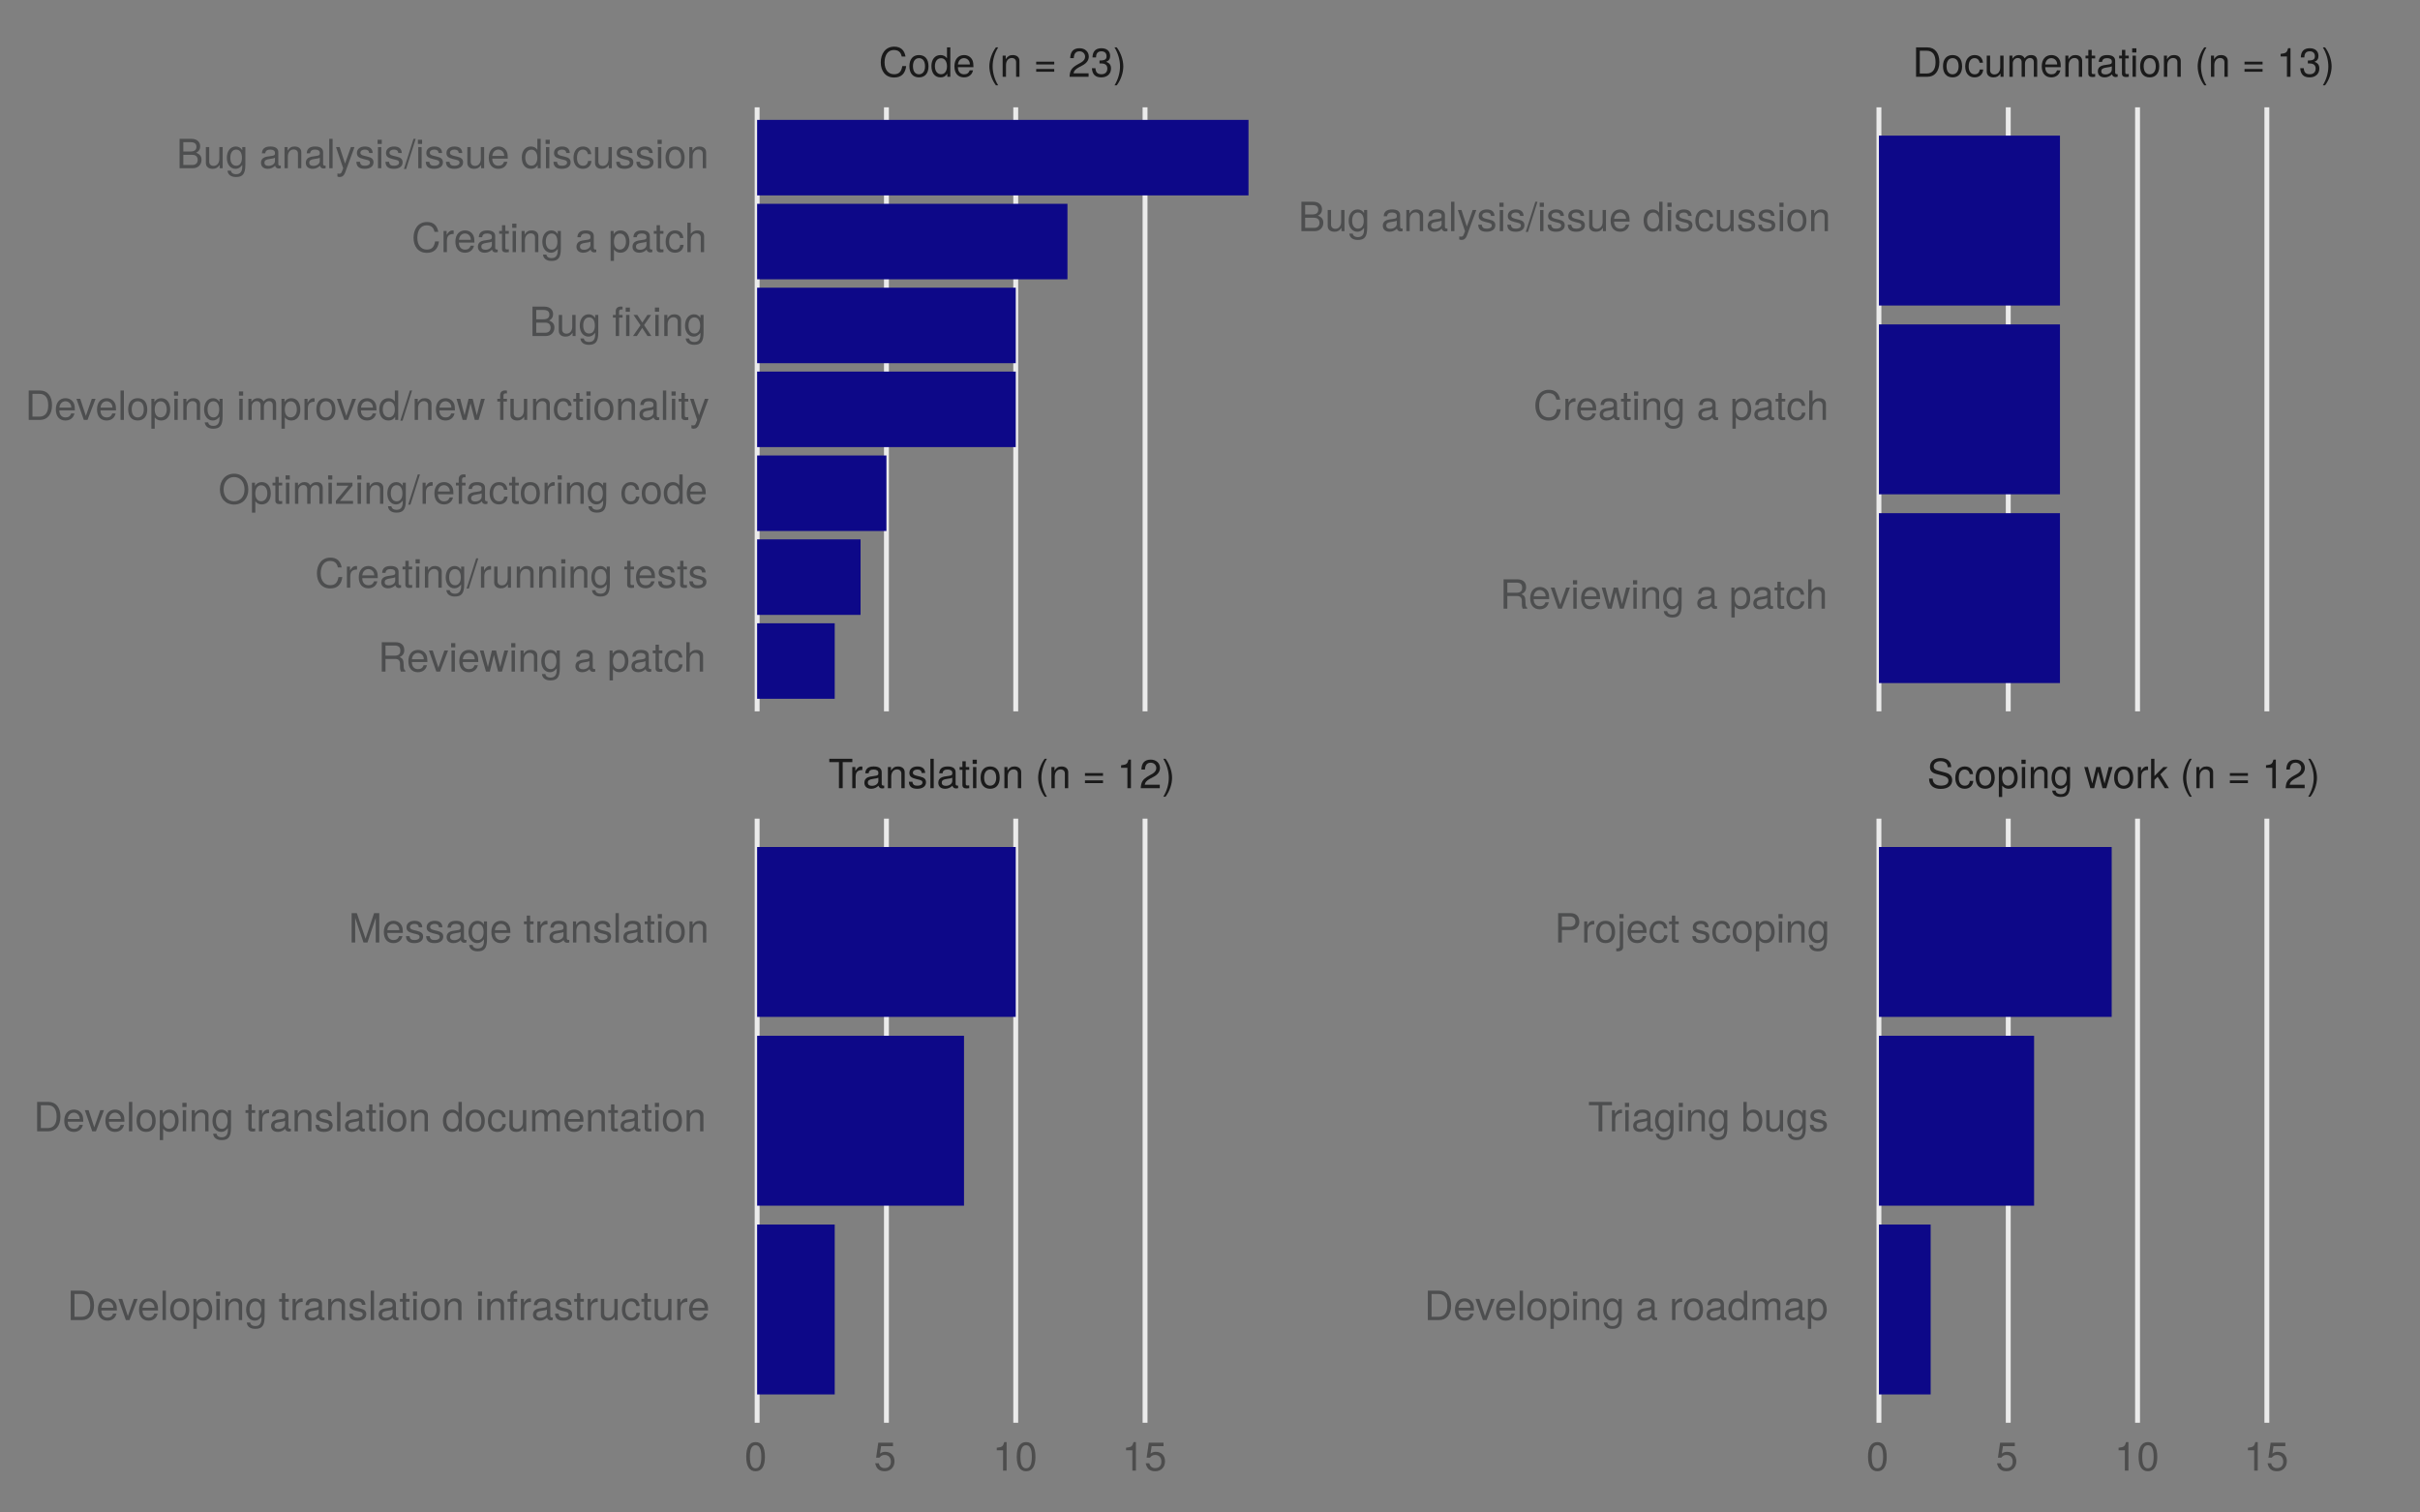 <?xml version="1.0" encoding="UTF-8"?>
<svg xmlns="http://www.w3.org/2000/svg" xmlns:xlink="http://www.w3.org/1999/xlink" width="576pt" height="360pt" viewBox="0 0 576 360" version="1.1">
<rect x="0" y="0" width="576" height="360" fill="#808080" stroke="none"/>
<defs>
<g>
<symbol overflow="visible" id="glyph0-0">
<path style="stroke:none;" d=""/>
</symbol>
<symbol overflow="visible" id="glyph0-1">
<path style="stroke:none;" d="M 5.688 -6.203 L 5.688 -7 L 0.203 -7 L 0.203 -6.203 L 2.5 -6.203 L 2.5 0 L 3.391 0 L 3.391 -6.203 Z M 5.688 -6.203 "/>
</symbol>
<symbol overflow="visible" id="glyph0-2">
<path style="stroke:none;" d="M 3.078 -4.328 L 3.078 -5.141 C 2.938 -5.156 2.875 -5.172 2.766 -5.172 C 2.25 -5.172 1.859 -4.859 1.406 -4.109 L 1.406 -5.031 L 0.672 -5.031 L 0.672 0 L 1.469 0 L 1.469 -2.609 C 1.469 -3.734 1.844 -4.312 3.078 -4.328 Z M 3.078 -4.328 "/>
</symbol>
<symbol overflow="visible" id="glyph0-3">
<path style="stroke:none;" d="M 5.125 -0.016 L 5.125 -0.625 C 5.047 -0.609 5.016 -0.609 4.953 -0.609 C 4.688 -0.609 4.531 -0.75 4.531 -1 L 4.531 -3.797 C 4.531 -4.688 3.875 -5.172 2.641 -5.172 C 1.422 -5.172 0.672 -4.703 0.625 -3.547 L 1.422 -3.547 C 1.5 -4.156 1.859 -4.438 2.609 -4.438 C 3.328 -4.438 3.734 -4.156 3.734 -3.688 L 3.734 -3.469 C 3.734 -3.141 3.531 -3 2.891 -2.922 C 1.766 -2.766 1.594 -2.734 1.281 -2.609 C 0.703 -2.375 0.406 -1.922 0.406 -1.312 C 0.406 -0.391 1.031 0.141 2.047 0.141 C 2.703 0.141 3.312 -0.125 3.766 -0.594 C 3.844 -0.219 4.188 0.062 4.578 0.062 C 4.75 0.062 4.875 0.047 5.125 -0.016 Z M 3.734 -1.734 C 3.734 -1.016 3 -0.562 2.219 -0.562 C 1.609 -0.562 1.234 -0.781 1.234 -1.328 C 1.234 -1.859 1.594 -2.078 2.453 -2.203 C 3.297 -2.328 3.469 -2.359 3.734 -2.484 Z M 3.734 -1.734 "/>
</symbol>
<symbol overflow="visible" id="glyph0-4">
<path style="stroke:none;" d="M 4.672 0 L 4.672 -3.797 C 4.672 -4.641 4.047 -5.172 3.078 -5.172 C 2.328 -5.172 1.859 -4.891 1.406 -4.188 L 1.406 -5.031 L 0.672 -5.031 L 0.672 0 L 1.469 0 L 1.469 -2.766 C 1.469 -3.797 2.031 -4.469 2.844 -4.469 C 3.469 -4.469 3.875 -4.094 3.875 -3.484 L 3.875 0 Z M 4.672 0 "/>
</symbol>
<symbol overflow="visible" id="glyph0-5">
<path style="stroke:none;" d="M 4.406 -1.406 C 4.406 -2.156 3.984 -2.531 2.984 -2.766 L 2.219 -2.953 C 1.562 -3.109 1.281 -3.312 1.281 -3.672 C 1.281 -4.141 1.703 -4.438 2.344 -4.438 C 3 -4.438 3.344 -4.156 3.359 -3.625 L 4.203 -3.625 C 4.188 -4.609 3.547 -5.172 2.375 -5.172 C 1.203 -5.172 0.453 -4.562 0.453 -3.641 C 0.453 -2.844 0.859 -2.469 2.047 -2.188 L 2.797 -2 C 3.344 -1.875 3.562 -1.703 3.562 -1.344 C 3.562 -0.875 3.094 -0.594 2.391 -0.594 C 1.672 -0.594 1.281 -0.766 1.172 -1.531 L 0.328 -1.531 C 0.359 -0.375 1.016 0.141 2.328 0.141 C 3.594 0.141 4.406 -0.438 4.406 -1.406 Z M 4.406 -1.406 "/>
</symbol>
<symbol overflow="visible" id="glyph0-6">
<path style="stroke:none;" d="M 1.453 0 L 1.453 -7 L 0.656 -7 L 0.656 0 Z M 1.453 0 "/>
</symbol>
<symbol overflow="visible" id="glyph0-7">
<path style="stroke:none;" d="M 2.438 0 L 2.438 -0.672 C 2.328 -0.641 2.203 -0.641 2.047 -0.641 C 1.703 -0.641 1.609 -0.734 1.609 -1.078 L 1.609 -4.375 L 2.438 -4.375 L 2.438 -5.031 L 1.609 -5.031 L 1.609 -6.406 L 0.812 -6.406 L 0.812 -5.031 L 0.141 -5.031 L 0.141 -4.375 L 0.812 -4.375 L 0.812 -0.734 C 0.812 -0.219 1.156 0.062 1.781 0.062 C 1.969 0.062 2.172 0.047 2.438 0 Z M 2.438 0 "/>
</symbol>
<symbol overflow="visible" id="glyph0-8">
<path style="stroke:none;" d="M 1.469 0 L 1.469 -5.031 L 0.672 -5.031 L 0.672 0 Z M 1.578 -5.781 L 1.578 -6.781 L 0.578 -6.781 L 0.578 -5.781 Z M 1.578 -5.781 "/>
</symbol>
<symbol overflow="visible" id="glyph0-9">
<path style="stroke:none;" d="M 4.891 -2.469 C 4.891 -4.219 4.062 -5.172 2.609 -5.172 C 1.203 -5.172 0.344 -4.203 0.344 -2.516 C 0.344 -0.828 1.188 0.141 2.625 0.141 C 4.031 0.141 4.891 -0.828 4.891 -2.469 Z M 4.062 -2.484 C 4.062 -1.312 3.5 -0.594 2.625 -0.594 C 1.734 -0.594 1.188 -1.297 1.188 -2.516 C 1.188 -3.719 1.734 -4.438 2.625 -4.438 C 3.516 -4.438 4.062 -3.734 4.062 -2.484 Z M 4.062 -2.484 "/>
</symbol>
<symbol overflow="visible" id="glyph0-10">
<path style="stroke:none;" d=""/>
</symbol>
<symbol overflow="visible" id="glyph0-11">
<path style="stroke:none;" d="M 2.797 2.031 C 1.953 0.656 1.484 -0.953 1.484 -2.484 C 1.484 -4.016 1.953 -5.625 2.797 -7 L 2.266 -7 C 1.312 -5.734 0.703 -3.984 0.703 -2.484 C 0.703 -0.969 1.312 0.781 2.266 2.031 Z M 2.797 2.031 "/>
</symbol>
<symbol overflow="visible" id="glyph0-12">
<path style="stroke:none;" d="M 4.953 -2.938 L 4.953 -3.594 L 0.656 -3.594 L 0.656 -2.938 Z M 4.953 -1.203 L 4.953 -1.859 L 0.656 -1.859 L 0.656 -1.203 Z M 4.953 -1.203 "/>
</symbol>
<symbol overflow="visible" id="glyph0-13">
<path style="stroke:none;" d="M 3.328 0 L 3.328 -6.797 L 2.766 -6.797 C 2.469 -5.75 2.281 -5.609 0.984 -5.453 L 0.984 -4.844 L 2.484 -4.844 L 2.484 0 Z M 3.328 0 "/>
</symbol>
<symbol overflow="visible" id="glyph0-14">
<path style="stroke:none;" d="M 4.906 -4.812 C 4.906 -5.953 4.016 -6.797 2.719 -6.797 C 1.328 -6.797 0.531 -6.094 0.484 -4.438 L 1.328 -4.438 C 1.391 -5.578 1.859 -6.062 2.703 -6.062 C 3.469 -6.062 4.031 -5.516 4.031 -4.781 C 4.031 -4.25 3.719 -3.797 3.125 -3.438 L 2.234 -2.938 C 0.812 -2.141 0.406 -1.5 0.328 0 L 4.859 0 L 4.859 -0.828 L 1.281 -0.828 C 1.359 -1.391 1.672 -1.75 2.5 -2.234 L 3.469 -2.75 C 4.406 -3.266 4.906 -3.969 4.906 -4.812 Z M 4.906 -4.812 "/>
</symbol>
<symbol overflow="visible" id="glyph0-15">
<path style="stroke:none;" d="M 2.453 -2.469 C 2.453 -3.984 1.859 -5.734 0.891 -7 L 0.359 -7 C 1.203 -5.625 1.672 -4.016 1.672 -2.469 C 1.672 -0.953 1.203 0.672 0.359 2.031 L 0.891 2.031 C 1.859 0.781 2.453 -0.969 2.453 -2.469 Z M 2.453 -2.469 "/>
</symbol>
<symbol overflow="visible" id="glyph0-16">
<path style="stroke:none;" d="M 5.953 -1.922 C 5.953 -2.781 5.422 -3.422 4.469 -3.672 L 2.719 -4.141 C 1.875 -4.359 1.562 -4.641 1.562 -5.188 C 1.562 -5.891 2.188 -6.422 3.125 -6.422 C 4.234 -6.422 4.875 -5.906 4.875 -5 L 5.719 -5 C 5.719 -6.375 4.766 -7.172 3.156 -7.172 C 1.625 -7.172 0.672 -6.328 0.672 -5.062 C 0.672 -4.203 1.125 -3.672 2.047 -3.422 L 3.781 -2.969 C 4.656 -2.734 5.062 -2.375 5.062 -1.828 C 5.062 -1.062 4.484 -0.609 3.281 -0.609 C 1.953 -0.609 1.312 -1.281 1.312 -2.281 L 0.453 -2.281 C 0.453 -0.625 1.578 0.172 3.219 0.172 C 5 0.172 5.953 -0.672 5.953 -1.922 Z M 5.953 -1.922 "/>
</symbol>
<symbol overflow="visible" id="glyph0-17">
<path style="stroke:none;" d="M 4.578 -1.734 L 3.766 -1.734 C 3.641 -0.922 3.219 -0.594 2.547 -0.594 C 1.656 -0.594 1.125 -1.281 1.125 -2.469 C 1.125 -3.719 1.656 -4.438 2.516 -4.438 C 3.188 -4.438 3.609 -4.031 3.719 -3.344 L 4.516 -3.344 C 4.422 -4.562 3.656 -5.172 2.531 -5.172 C 1.188 -5.172 0.297 -4.141 0.297 -2.469 C 0.297 -0.844 1.156 0.141 2.516 0.141 C 3.719 0.141 4.484 -0.578 4.578 -1.734 Z M 4.578 -1.734 "/>
</symbol>
<symbol overflow="visible" id="glyph0-18">
<path style="stroke:none;" d="M 5.016 -2.469 C 5.016 -4.156 4.188 -5.172 2.859 -5.172 C 2.172 -5.172 1.625 -4.859 1.25 -4.266 L 1.25 -5.031 L 0.531 -5.031 L 0.531 2.094 L 1.328 2.094 L 1.328 -0.609 C 1.75 -0.094 2.219 0.141 2.875 0.141 C 4.156 0.141 5.016 -0.859 5.016 -2.469 Z M 4.188 -2.484 C 4.188 -1.344 3.594 -0.609 2.719 -0.609 C 1.875 -0.609 1.328 -1.297 1.328 -2.469 C 1.328 -3.656 1.875 -4.422 2.719 -4.422 C 3.609 -4.422 4.188 -3.688 4.188 -2.484 Z M 4.188 -2.484 "/>
</symbol>
<symbol overflow="visible" id="glyph0-19">
<path style="stroke:none;" d="M 4.688 -0.828 L 4.688 -5.031 L 3.953 -5.031 L 3.953 -4.297 C 3.547 -4.891 3.062 -5.172 2.422 -5.172 C 1.141 -5.172 0.281 -4.094 0.281 -2.469 C 0.281 -0.875 1.172 0.141 2.344 0.141 C 2.984 0.141 3.422 -0.125 3.953 -0.766 L 3.953 -0.422 C 3.953 0.906 3.406 1.422 2.469 1.422 C 1.844 1.422 1.359 1.188 1.25 0.578 L 0.438 0.578 C 0.531 1.531 1.266 2.094 2.453 2.094 C 4.016 2.094 4.688 1.391 4.688 -0.828 Z M 3.875 -2.484 C 3.875 -1.281 3.359 -0.594 2.516 -0.594 C 1.641 -0.594 1.109 -1.297 1.109 -2.516 C 1.109 -3.719 1.656 -4.438 2.5 -4.438 C 3.375 -4.438 3.875 -3.703 3.875 -2.484 Z M 3.875 -2.484 "/>
</symbol>
<symbol overflow="visible" id="glyph0-20">
<path style="stroke:none;" d="M 6.797 -5.031 L 5.891 -5.031 L 4.891 -1.109 L 3.906 -5.031 L 2.922 -5.031 L 1.969 -1.109 L 0.938 -5.031 L 0.062 -5.031 L 1.516 0 L 2.422 0 L 3.391 -3.938 L 4.406 0 L 5.312 0 Z M 6.797 -5.031 "/>
</symbol>
<symbol overflow="visible" id="glyph0-21">
<path style="stroke:none;" d="M 4.812 0 L 2.766 -3.297 L 4.516 -5.031 L 3.484 -5.031 L 1.359 -2.891 L 1.359 -7 L 0.562 -7 L 0.562 0 L 1.359 0 L 1.359 -1.953 L 2.125 -2.719 L 3.828 0 Z M 4.812 0 "/>
</symbol>
<symbol overflow="visible" id="glyph0-22">
<path style="stroke:none;" d="M 6.5 -2.547 L 5.578 -2.547 C 5.359 -1.234 4.812 -0.609 3.625 -0.609 C 2.234 -0.609 1.359 -1.672 1.359 -3.422 C 1.359 -5.219 2.203 -6.375 3.547 -6.375 C 4.641 -6.375 5.219 -5.891 5.438 -4.828 L 6.344 -4.828 C 6.078 -6.359 5.188 -7.172 3.656 -7.172 C 1.531 -7.172 0.453 -5.453 0.453 -3.422 C 0.453 -1.375 1.562 0.172 3.609 0.172 C 5.328 0.172 6.281 -0.734 6.5 -2.547 Z M 6.5 -2.547 "/>
</symbol>
<symbol overflow="visible" id="glyph0-23">
<path style="stroke:none;" d="M 4.75 0 L 4.75 -7 L 3.953 -7 L 3.953 -4.391 C 3.609 -4.906 3.078 -5.172 2.406 -5.172 C 1.109 -5.172 0.25 -4.156 0.25 -2.562 C 0.25 -0.859 1.078 0.141 2.438 0.141 C 3.125 0.141 3.609 -0.109 4.031 -0.734 L 4.031 0 Z M 3.953 -2.5 C 3.953 -1.328 3.391 -0.609 2.547 -0.609 C 1.672 -0.609 1.078 -1.344 1.078 -2.516 C 1.078 -3.688 1.672 -4.422 2.547 -4.422 C 3.406 -4.422 3.953 -3.656 3.953 -2.5 Z M 3.953 -2.5 "/>
</symbol>
<symbol overflow="visible" id="glyph0-24">
<path style="stroke:none;" d="M 4.922 -2.281 C 4.922 -3.016 4.859 -3.469 4.719 -3.844 C 4.391 -4.672 3.625 -5.172 2.688 -5.172 C 1.281 -5.172 0.391 -4.141 0.391 -2.484 C 0.391 -0.828 1.25 0.141 2.672 0.141 C 3.812 0.141 4.609 -0.516 4.812 -1.531 L 4.016 -1.531 C 3.797 -0.859 3.344 -0.594 2.703 -0.594 C 1.859 -0.594 1.234 -1.125 1.219 -2.281 Z M 4.062 -3 C 4.062 -3 4.062 -2.953 4.062 -2.938 L 1.234 -2.938 C 1.312 -3.828 1.875 -4.438 2.672 -4.438 C 3.469 -4.438 4.062 -3.781 4.062 -3 Z M 4.062 -3 "/>
</symbol>
<symbol overflow="visible" id="glyph0-25">
<path style="stroke:none;" d="M 4.859 -1.969 C 4.859 -2.797 4.516 -3.281 3.703 -3.562 C 4.344 -3.812 4.656 -4.25 4.656 -4.938 C 4.656 -6.109 3.875 -6.797 2.578 -6.797 C 1.203 -6.797 0.484 -6.047 0.453 -4.609 L 1.297 -4.609 C 1.312 -5.609 1.734 -6.062 2.594 -6.062 C 3.344 -6.062 3.797 -5.625 3.797 -4.906 C 3.797 -4.172 3.469 -3.875 2.125 -3.875 L 2.125 -3.172 L 2.578 -3.172 C 3.516 -3.172 3.984 -2.719 3.984 -1.969 C 3.984 -1.109 3.469 -0.609 2.578 -0.609 C 1.656 -0.609 1.203 -1.062 1.156 -2.047 L 0.312 -2.047 C 0.406 -0.531 1.156 0.141 2.547 0.141 C 3.953 0.141 4.859 -0.688 4.859 -1.969 Z M 4.859 -1.969 "/>
</symbol>
<symbol overflow="visible" id="glyph0-26">
<path style="stroke:none;" d="M 6.406 -3.5 C 6.406 -5.672 5.328 -7 3.547 -7 L 0.859 -7 L 0.859 0 L 3.547 0 C 5.312 0 6.406 -1.328 6.406 -3.5 Z M 5.5 -3.484 C 5.5 -1.734 4.781 -0.781 3.391 -0.781 L 1.75 -0.781 L 1.75 -6.203 L 3.391 -6.203 C 4.781 -6.203 5.5 -5.281 5.5 -3.484 Z M 5.5 -3.484 "/>
</symbol>
<symbol overflow="visible" id="glyph0-27">
<path style="stroke:none;" d="M 4.625 0 L 4.625 -5.031 L 3.828 -5.031 L 3.828 -2.25 C 3.828 -1.234 3.297 -0.562 2.453 -0.562 C 1.828 -0.562 1.422 -0.938 1.422 -1.547 L 1.422 -5.031 L 0.625 -5.031 L 0.625 -1.234 C 0.625 -0.391 1.25 0.141 2.219 0.141 C 2.969 0.141 3.438 -0.109 3.906 -0.781 L 3.906 0 Z M 4.625 0 "/>
</symbol>
<symbol overflow="visible" id="glyph0-28">
<path style="stroke:none;" d="M 7.297 0 L 7.297 -3.766 C 7.297 -4.672 6.797 -5.172 5.859 -5.172 C 5.188 -5.172 4.781 -4.969 4.312 -4.406 C 4.016 -4.938 3.609 -5.172 2.953 -5.172 C 2.281 -5.172 1.844 -4.922 1.406 -4.312 L 1.406 -5.031 L 0.688 -5.031 L 0.688 0 L 1.484 0 L 1.484 -3.156 C 1.484 -3.891 2 -4.469 2.656 -4.469 C 3.25 -4.469 3.594 -4.109 3.594 -3.469 L 3.594 0 L 4.391 0 L 4.391 -3.156 C 4.391 -3.891 4.922 -4.469 5.578 -4.469 C 6.156 -4.469 6.5 -4.094 6.5 -3.469 L 6.5 0 Z M 7.297 0 "/>
</symbol>
<symbol overflow="visible" id="glyph0-29">
<path style="stroke:none;" d="M 4.859 -3.266 C 4.859 -5.625 4.109 -6.797 2.641 -6.797 C 1.172 -6.797 0.406 -5.609 0.406 -3.328 C 0.406 -1.031 1.188 0.141 2.641 0.141 C 4.078 0.141 4.859 -1.031 4.859 -3.266 Z M 4 -3.344 C 4 -1.422 3.562 -0.562 2.625 -0.562 C 1.734 -0.562 1.281 -1.453 1.281 -3.312 C 1.281 -5.188 1.734 -6.047 2.641 -6.047 C 3.547 -6.047 4 -5.172 4 -3.344 Z M 4 -3.344 "/>
</symbol>
<symbol overflow="visible" id="glyph0-30">
<path style="stroke:none;" d="M 4.922 -2.25 C 4.922 -3.594 4.031 -4.484 2.719 -4.484 C 2.25 -4.484 1.859 -4.359 1.469 -4.062 L 1.734 -5.828 L 4.562 -5.828 L 4.562 -6.656 L 1.062 -6.656 L 0.547 -3.094 L 1.328 -3.094 C 1.719 -3.562 2.047 -3.734 2.578 -3.734 C 3.484 -3.734 4.062 -3.141 4.062 -2.141 C 4.062 -1.156 3.484 -0.609 2.578 -0.609 C 1.828 -0.609 1.375 -0.984 1.188 -1.75 L 0.328 -1.75 C 0.609 -0.391 1.375 0.141 2.594 0.141 C 3.969 0.141 4.922 -0.812 4.922 -2.25 Z M 4.922 -2.25 "/>
</symbol>
<symbol overflow="visible" id="glyph0-31">
<path style="stroke:none;" d="M 6.516 0 L 6.516 -0.219 C 6.172 -0.453 6.109 -0.703 6.094 -1.625 C 6.078 -2.781 5.906 -3.125 5.141 -3.453 C 5.922 -3.844 6.25 -4.328 6.25 -5.125 C 6.25 -6.328 5.484 -7 4.109 -7 L 0.891 -7 L 0.891 0 L 1.781 0 L 1.781 -3.016 L 4.094 -3.016 C 4.875 -3.016 5.25 -2.625 5.234 -1.766 L 5.234 -1.141 C 5.219 -0.703 5.312 -0.281 5.438 0 Z M 5.312 -5 C 5.312 -4.172 4.891 -3.797 3.938 -3.797 L 1.781 -3.797 L 1.781 -6.203 L 3.938 -6.203 C 4.938 -6.203 5.312 -5.781 5.312 -5 Z M 5.312 -5 "/>
</symbol>
<symbol overflow="visible" id="glyph0-32">
<path style="stroke:none;" d="M 4.656 -5.031 L 3.766 -5.031 L 2.344 -0.953 L 1 -5.031 L 0.094 -5.031 L 1.859 0 L 2.734 0 Z M 4.656 -5.031 "/>
</symbol>
<symbol overflow="visible" id="glyph0-33">
<path style="stroke:none;" d="M 4.656 0 L 4.656 -3.797 C 4.656 -4.641 4.062 -5.172 3.078 -5.172 C 2.375 -5.172 1.938 -4.953 1.469 -4.344 L 1.469 -7 L 0.672 -7 L 0.672 0 L 1.469 0 L 1.469 -2.766 C 1.469 -3.797 2 -4.469 2.828 -4.469 C 3.391 -4.469 3.859 -4.141 3.859 -3.484 L 3.859 0 Z M 4.656 0 "/>
</symbol>
<symbol overflow="visible" id="glyph0-34">
<path style="stroke:none;" d="M 5.984 -2 C 5.984 -2.844 5.594 -3.344 4.703 -3.688 C 5.328 -3.984 5.672 -4.516 5.672 -5.219 C 5.672 -6.234 4.922 -7 3.594 -7 L 0.766 -7 L 0.766 0 L 3.922 0 C 5.172 0 5.984 -0.844 5.984 -2 Z M 4.781 -5.094 C 4.781 -4.391 4.359 -3.984 3.375 -3.984 L 1.656 -3.984 L 1.656 -6.203 L 3.375 -6.203 C 4.359 -6.203 4.781 -5.797 4.781 -5.094 Z M 5.078 -1.984 C 5.078 -1.312 4.672 -0.781 3.828 -0.781 L 1.656 -0.781 L 1.656 -3.188 L 3.828 -3.188 C 4.672 -3.188 5.078 -2.672 5.078 -1.984 Z M 5.078 -1.984 "/>
</symbol>
<symbol overflow="visible" id="glyph0-35">
<path style="stroke:none;" d="M 4.578 -5.031 L 3.719 -5.031 L 2.328 -1.109 L 1.047 -5.031 L 0.188 -5.031 L 1.891 0.016 L 1.578 0.812 C 1.453 1.172 1.281 1.312 0.938 1.312 C 0.828 1.312 0.688 1.281 0.516 1.25 L 0.516 1.969 C 0.688 2.047 0.844 2.094 1.062 2.094 C 1.625 2.094 2.078 1.781 2.344 1.062 Z M 4.578 -5.031 "/>
</symbol>
<symbol overflow="visible" id="glyph0-36">
<path style="stroke:none;" d="M 2.719 -7 L 2.203 -7 L -0.078 0.188 L 0.453 0.188 Z M 2.719 -7 "/>
</symbol>
<symbol overflow="visible" id="glyph0-37">
<path style="stroke:none;" d="M 5.016 -2.578 C 5.016 -4.203 4.188 -5.172 2.875 -5.172 C 2.172 -5.172 1.688 -4.906 1.312 -4.344 L 1.312 -7 L 0.516 -7 L 0.516 0 L 1.234 0 L 1.234 -0.719 C 1.625 -0.141 2.125 0.141 2.828 0.141 C 4.156 0.141 5.016 -0.938 5.016 -2.578 Z M 4.188 -2.516 C 4.188 -1.375 3.594 -0.609 2.719 -0.609 C 1.875 -0.609 1.312 -1.375 1.312 -2.516 C 1.312 -3.688 1.875 -4.469 2.719 -4.422 C 3.609 -4.422 4.188 -3.641 4.188 -2.516 Z M 4.188 -2.516 "/>
</symbol>
<symbol overflow="visible" id="glyph0-38">
<path style="stroke:none;" d="M 5.922 -4.938 C 5.922 -6.25 5.141 -7 3.766 -7 L 0.875 -7 L 0.875 0 L 1.766 0 L 1.766 -2.969 L 3.969 -2.969 C 5.109 -2.969 5.922 -3.781 5.922 -4.938 Z M 4.984 -4.984 C 4.984 -4.219 4.484 -3.75 3.625 -3.75 L 1.766 -3.75 L 1.766 -6.203 L 3.625 -6.203 C 4.484 -6.203 4.984 -5.75 4.984 -4.984 Z M 4.984 -4.984 "/>
</symbol>
<symbol overflow="visible" id="glyph0-39">
<path style="stroke:none;" d="M 1.469 1.047 L 1.469 -5.031 L 0.672 -5.031 L 0.672 0.734 C 0.672 1.203 0.516 1.422 0.016 1.391 L -0.172 1.375 L -0.172 2.062 C -0.078 2.078 -0.031 2.094 0.094 2.094 C 1 2.094 1.469 1.734 1.469 1.047 Z M 1.578 -5.781 L 1.578 -6.781 L 0.578 -6.781 L 0.578 -5.781 Z M 1.578 -5.781 "/>
</symbol>
<symbol overflow="visible" id="glyph0-40">
<path style="stroke:none;" d="M 7.125 -3.391 C 7.125 -5.641 5.781 -7.172 3.734 -7.172 C 1.734 -7.172 0.359 -5.625 0.359 -3.438 C 0.359 -1.25 1.734 0.172 3.734 0.172 C 5.797 0.172 7.125 -1.328 7.125 -3.391 Z M 6.219 -3.406 C 6.219 -1.719 5.219 -0.609 3.734 -0.609 C 2.25 -0.609 1.25 -1.719 1.25 -3.438 C 1.25 -5.172 2.25 -6.375 3.734 -6.375 C 5.25 -6.375 6.219 -5.172 6.219 -3.406 Z M 6.219 -3.406 "/>
</symbol>
<symbol overflow="visible" id="glyph0-41">
<path style="stroke:none;" d="M 4.391 0 L 4.391 -0.703 L 1.266 -0.703 L 4.25 -4.312 L 4.25 -5.031 L 0.5 -5.031 L 0.5 -4.328 L 3.297 -4.328 L 0.297 -0.719 L 0.297 0 Z M 4.391 0 "/>
</symbol>
<symbol overflow="visible" id="glyph0-42">
<path style="stroke:none;" d="M 2.469 -4.375 L 2.469 -5.031 L 1.641 -5.031 L 1.641 -5.812 C 1.641 -6.156 1.828 -6.328 2.203 -6.328 C 2.266 -6.328 2.297 -6.328 2.469 -6.312 L 2.469 -6.969 C 2.297 -7.016 2.188 -7.016 2.031 -7.016 C 1.281 -7.016 0.844 -6.594 0.844 -5.875 L 0.844 -5.031 L 0.172 -5.031 L 0.172 -4.375 L 0.844 -4.375 L 0.844 0 L 1.641 0 L 1.641 -4.375 Z M 2.469 -4.375 "/>
</symbol>
<symbol overflow="visible" id="glyph0-43">
<path style="stroke:none;" d="M 2.469 -4.375 L 2.469 -5.031 L 1.641 -5.031 L 1.641 -5.812 C 1.641 -6.156 1.828 -6.328 2.203 -6.328 C 2.266 -6.328 2.297 -6.328 2.469 -6.312 L 2.469 -6.969 C 2.297 -7.016 2.188 -7.016 2.031 -7.016 C 1.281 -7.016 0.844 -6.594 0.844 -5.875 L 0.844 -5.031 L 0.172 -5.031 L 0.172 -4.375 L 0.844 -4.375 L 0.844 0 L 1.641 0 L 1.641 -4.375 Z M 4.109 0 L 4.109 -5.031 L 3.312 -5.031 L 3.312 0 Z M 4.219 -5.781 L 4.219 -6.781 L 3.219 -6.781 L 3.219 -5.781 Z M 4.219 -5.781 "/>
</symbol>
<symbol overflow="visible" id="glyph0-44">
<path style="stroke:none;" d="M 4.531 0 L 2.797 -2.594 L 4.484 -5.031 L 3.594 -5.031 L 2.375 -3.203 L 1.172 -5.031 L 0.266 -5.031 L 1.938 -2.562 L 0.156 0 L 1.078 0 L 2.344 -1.922 L 3.609 0 Z M 4.531 0 "/>
</symbol>
<symbol overflow="visible" id="glyph0-45">
<path style="stroke:none;" d="M 7.297 0 L 7.297 -7 L 6.062 -7 L 4.031 -0.906 L 1.953 -7 L 0.719 -7 L 0.719 0 L 1.562 0 L 1.562 -5.859 L 3.547 0 L 4.484 0 L 6.453 -5.859 L 6.453 0 Z M 7.297 0 "/>
</symbol>
</g>
<clipPath id="clip1">
  <path d="M 179 25.543 L 181 25.543 L 181 169.324 L 179 169.324 Z M 179 25.543 "/>
</clipPath>
<clipPath id="clip2">
  <path d="M 210 25.543 L 212 25.543 L 212 169.324 L 210 169.324 Z M 210 25.543 "/>
</clipPath>
<clipPath id="clip3">
  <path d="M 241 25.543 L 243 25.543 L 243 169.324 L 241 169.324 Z M 241 25.543 "/>
</clipPath>
<clipPath id="clip4">
  <path d="M 271 25.543 L 274 25.543 L 274 169.324 L 271 169.324 Z M 271 25.543 "/>
</clipPath>
<clipPath id="clip5">
  <path d="M 179 194.863 L 181 194.863 L 181 338.645 L 179 338.645 Z M 179 194.863 "/>
</clipPath>
<clipPath id="clip6">
  <path d="M 210 194.863 L 212 194.863 L 212 338.645 L 210 338.645 Z M 210 194.863 "/>
</clipPath>
<clipPath id="clip7">
  <path d="M 241 194.863 L 243 194.863 L 243 338.645 L 241 338.645 Z M 241 194.863 "/>
</clipPath>
<clipPath id="clip8">
  <path d="M 271 194.863 L 274 194.863 L 274 338.645 L 271 338.645 Z M 271 194.863 "/>
</clipPath>
<clipPath id="clip9">
  <path d="M 446 25.543 L 448 25.543 L 448 169.324 L 446 169.324 Z M 446 25.543 "/>
</clipPath>
<clipPath id="clip10">
  <path d="M 477 25.543 L 479 25.543 L 479 169.324 L 477 169.324 Z M 477 25.543 "/>
</clipPath>
<clipPath id="clip11">
  <path d="M 508 25.543 L 510 25.543 L 510 169.324 L 508 169.324 Z M 508 25.543 "/>
</clipPath>
<clipPath id="clip12">
  <path d="M 538 25.543 L 541 25.543 L 541 169.324 L 538 169.324 Z M 538 25.543 "/>
</clipPath>
<clipPath id="clip13">
  <path d="M 446 194.863 L 448 194.863 L 448 338.645 L 446 338.645 Z M 446 194.863 "/>
</clipPath>
<clipPath id="clip14">
  <path d="M 477 194.863 L 479 194.863 L 479 338.645 L 477 338.645 Z M 477 194.863 "/>
</clipPath>
<clipPath id="clip15">
  <path d="M 508 194.863 L 510 194.863 L 510 338.645 L 508 338.645 Z M 508 194.863 "/>
</clipPath>
<clipPath id="clip16">
  <path d="M 538 194.863 L 541 194.863 L 541 338.645 L 538 338.645 Z M 538 194.863 "/>
</clipPath>
</defs>
<g id="surface804">
<g clip-path="url(#clip1)" clip-rule="nonzero">
<path style="fill:none;stroke-width:1.164;stroke-linecap:butt;stroke-linejoin:round;stroke:rgb(92.157%,92.157%,92.157%);stroke-opacity:1;stroke-miterlimit:10;" d="M 180.207 169.32 L 180.207 25.543 "/>
</g>
<g clip-path="url(#clip2)" clip-rule="nonzero">
<path style="fill:none;stroke-width:1.164;stroke-linecap:butt;stroke-linejoin:round;stroke:rgb(92.157%,92.157%,92.157%);stroke-opacity:1;stroke-miterlimit:10;" d="M 210.984 169.32 L 210.984 25.543 "/>
</g>
<g clip-path="url(#clip3)" clip-rule="nonzero">
<path style="fill:none;stroke-width:1.164;stroke-linecap:butt;stroke-linejoin:round;stroke:rgb(92.157%,92.157%,92.157%);stroke-opacity:1;stroke-miterlimit:10;" d="M 241.762 169.32 L 241.762 25.543 "/>
</g>
<g clip-path="url(#clip4)" clip-rule="nonzero">
<path style="fill:none;stroke-width:1.164;stroke-linecap:butt;stroke-linejoin:round;stroke:rgb(92.157%,92.157%,92.157%);stroke-opacity:1;stroke-miterlimit:10;" d="M 272.539 169.32 L 272.539 25.543 "/>
</g>
<path style=" stroke:none;fill-rule:nonzero;fill:rgb(5.098%,3.137%,53.333%);fill-opacity:1;" d="M 180.207 166.324 L 198.676 166.324 L 198.676 148.352 L 180.207 148.352 Z M 180.207 166.324 "/>
<path style=" stroke:none;fill-rule:nonzero;fill:rgb(5.098%,3.137%,53.333%);fill-opacity:1;" d="M 180.207 146.355 L 204.828 146.355 L 204.828 128.383 L 180.207 128.383 Z M 180.207 146.355 "/>
<path style=" stroke:none;fill-rule:nonzero;fill:rgb(5.098%,3.137%,53.333%);fill-opacity:1;" d="M 180.207 126.387 L 210.984 126.387 L 210.984 108.414 L 180.207 108.414 Z M 180.207 126.387 "/>
<path style=" stroke:none;fill-rule:nonzero;fill:rgb(5.098%,3.137%,53.333%);fill-opacity:1;" d="M 180.207 106.418 L 241.766 106.418 L 241.766 88.445 L 180.207 88.445 Z M 180.207 106.418 "/>
<path style=" stroke:none;fill-rule:nonzero;fill:rgb(5.098%,3.137%,53.333%);fill-opacity:1;" d="M 180.207 86.449 L 241.766 86.449 L 241.766 68.477 L 180.207 68.477 Z M 180.207 86.449 "/>
<path style=" stroke:none;fill-rule:nonzero;fill:rgb(5.098%,3.137%,53.333%);fill-opacity:1;" d="M 180.207 66.48 L 254.074 66.48 L 254.074 48.508 L 180.207 48.508 Z M 180.207 66.48 "/>
<path style=" stroke:none;fill-rule:nonzero;fill:rgb(5.098%,3.137%,53.333%);fill-opacity:1;" d="M 180.207 46.508 L 297.164 46.508 L 297.164 28.535 L 180.207 28.535 Z M 180.207 46.508 "/>
<g clip-path="url(#clip5)" clip-rule="nonzero">
<path style="fill:none;stroke-width:1.164;stroke-linecap:butt;stroke-linejoin:round;stroke:rgb(92.157%,92.157%,92.157%);stroke-opacity:1;stroke-miterlimit:10;" d="M 180.207 338.645 L 180.207 194.863 "/>
</g>
<g clip-path="url(#clip6)" clip-rule="nonzero">
<path style="fill:none;stroke-width:1.164;stroke-linecap:butt;stroke-linejoin:round;stroke:rgb(92.157%,92.157%,92.157%);stroke-opacity:1;stroke-miterlimit:10;" d="M 210.984 338.645 L 210.984 194.863 "/>
</g>
<g clip-path="url(#clip7)" clip-rule="nonzero">
<path style="fill:none;stroke-width:1.164;stroke-linecap:butt;stroke-linejoin:round;stroke:rgb(92.157%,92.157%,92.157%);stroke-opacity:1;stroke-miterlimit:10;" d="M 241.762 338.645 L 241.762 194.863 "/>
</g>
<g clip-path="url(#clip8)" clip-rule="nonzero">
<path style="fill:none;stroke-width:1.164;stroke-linecap:butt;stroke-linejoin:round;stroke:rgb(92.157%,92.157%,92.157%);stroke-opacity:1;stroke-miterlimit:10;" d="M 272.539 338.645 L 272.539 194.863 "/>
</g>
<path style=" stroke:none;fill-rule:nonzero;fill:rgb(5.098%,3.137%,53.333%);fill-opacity:1;" d="M 180.207 331.902 L 198.676 331.902 L 198.676 291.465 L 180.207 291.465 Z M 180.207 331.902 "/>
<path style=" stroke:none;fill-rule:nonzero;fill:rgb(5.098%,3.137%,53.333%);fill-opacity:1;" d="M 180.207 286.973 L 229.453 286.973 L 229.453 246.535 L 180.207 246.535 Z M 180.207 286.973 "/>
<path style=" stroke:none;fill-rule:nonzero;fill:rgb(5.098%,3.137%,53.333%);fill-opacity:1;" d="M 180.207 242.039 L 241.766 242.039 L 241.766 201.602 L 180.207 201.602 Z M 180.207 242.039 "/>
<g clip-path="url(#clip9)" clip-rule="nonzero">
<path style="fill:none;stroke-width:1.164;stroke-linecap:butt;stroke-linejoin:round;stroke:rgb(92.157%,92.157%,92.157%);stroke-opacity:1;stroke-miterlimit:10;" d="M 447.215 169.32 L 447.215 25.543 "/>
</g>
<g clip-path="url(#clip10)" clip-rule="nonzero">
<path style="fill:none;stroke-width:1.164;stroke-linecap:butt;stroke-linejoin:round;stroke:rgb(92.157%,92.157%,92.157%);stroke-opacity:1;stroke-miterlimit:10;" d="M 477.996 169.32 L 477.996 25.543 "/>
</g>
<g clip-path="url(#clip11)" clip-rule="nonzero">
<path style="fill:none;stroke-width:1.164;stroke-linecap:butt;stroke-linejoin:round;stroke:rgb(92.157%,92.157%,92.157%);stroke-opacity:1;stroke-miterlimit:10;" d="M 508.773 169.32 L 508.773 25.543 "/>
</g>
<g clip-path="url(#clip12)" clip-rule="nonzero">
<path style="fill:none;stroke-width:1.164;stroke-linecap:butt;stroke-linejoin:round;stroke:rgb(92.157%,92.157%,92.157%);stroke-opacity:1;stroke-miterlimit:10;" d="M 539.551 169.32 L 539.551 25.543 "/>
</g>
<path style=" stroke:none;fill-rule:nonzero;fill:rgb(5.098%,3.137%,53.333%);fill-opacity:1;" d="M 447.215 162.582 L 490.305 162.582 L 490.305 122.145 L 447.215 122.145 Z M 447.215 162.582 "/>
<path style=" stroke:none;fill-rule:nonzero;fill:rgb(5.098%,3.137%,53.333%);fill-opacity:1;" d="M 447.215 117.652 L 490.305 117.652 L 490.305 77.215 L 447.215 77.215 Z M 447.215 117.652 "/>
<path style=" stroke:none;fill-rule:nonzero;fill:rgb(5.098%,3.137%,53.333%);fill-opacity:1;" d="M 447.215 72.719 L 490.305 72.719 L 490.305 32.281 L 447.215 32.281 Z M 447.215 72.719 "/>
<g clip-path="url(#clip13)" clip-rule="nonzero">
<path style="fill:none;stroke-width:1.164;stroke-linecap:butt;stroke-linejoin:round;stroke:rgb(92.157%,92.157%,92.157%);stroke-opacity:1;stroke-miterlimit:10;" d="M 447.215 338.645 L 447.215 194.863 "/>
</g>
<g clip-path="url(#clip14)" clip-rule="nonzero">
<path style="fill:none;stroke-width:1.164;stroke-linecap:butt;stroke-linejoin:round;stroke:rgb(92.157%,92.157%,92.157%);stroke-opacity:1;stroke-miterlimit:10;" d="M 477.996 338.645 L 477.996 194.863 "/>
</g>
<g clip-path="url(#clip15)" clip-rule="nonzero">
<path style="fill:none;stroke-width:1.164;stroke-linecap:butt;stroke-linejoin:round;stroke:rgb(92.157%,92.157%,92.157%);stroke-opacity:1;stroke-miterlimit:10;" d="M 508.773 338.645 L 508.773 194.863 "/>
</g>
<g clip-path="url(#clip16)" clip-rule="nonzero">
<path style="fill:none;stroke-width:1.164;stroke-linecap:butt;stroke-linejoin:round;stroke:rgb(92.157%,92.157%,92.157%);stroke-opacity:1;stroke-miterlimit:10;" d="M 539.551 338.645 L 539.551 194.863 "/>
</g>
<path style=" stroke:none;fill-rule:nonzero;fill:rgb(5.098%,3.137%,53.333%);fill-opacity:1;" d="M 447.215 331.902 L 459.527 331.902 L 459.527 291.465 L 447.215 291.465 Z M 447.215 331.902 "/>
<path style=" stroke:none;fill-rule:nonzero;fill:rgb(5.098%,3.137%,53.333%);fill-opacity:1;" d="M 447.215 286.973 L 484.148 286.973 L 484.148 246.535 L 447.215 246.535 Z M 447.215 286.973 "/>
<path style=" stroke:none;fill-rule:nonzero;fill:rgb(5.098%,3.137%,53.333%);fill-opacity:1;" d="M 447.215 242.039 L 502.617 242.039 L 502.617 201.602 L 447.215 201.602 Z M 447.215 242.039 "/>
<g style="fill:rgb(10.196%,10.196%,10.196%);fill-opacity:1;">
  <use xlink:href="#glyph0-1" x="197.184" y="187.602"/>
  <use xlink:href="#glyph0-2" x="202.182" y="187.602"/>
  <use xlink:href="#glyph0-3" x="205.328" y="187.602"/>
  <use xlink:href="#glyph0-4" x="210.662" y="187.602"/>
  <use xlink:href="#glyph0-5" x="215.996" y="187.602"/>
  <use xlink:href="#glyph0-6" x="220.793" y="187.602"/>
  <use xlink:href="#glyph0-3" x="222.923" y="187.602"/>
  <use xlink:href="#glyph0-7" x="228.257" y="187.602"/>
  <use xlink:href="#glyph0-8" x="230.924" y="187.602"/>
  <use xlink:href="#glyph0-9" x="233.054" y="187.602"/>
  <use xlink:href="#glyph0-4" x="238.388" y="187.602"/>
  <use xlink:href="#glyph0-10" x="243.722" y="187.602"/>
  <use xlink:href="#glyph0-11" x="246.389" y="187.602"/>
  <use xlink:href="#glyph0-4" x="249.583" y="187.602"/>
  <use xlink:href="#glyph0-10" x="254.917" y="187.602"/>
  <use xlink:href="#glyph0-12" x="257.584" y="187.602"/>
  <use xlink:href="#glyph0-10" x="263.187" y="187.602"/>
  <use xlink:href="#glyph0-13" x="265.854" y="187.602"/>
  <use xlink:href="#glyph0-14" x="271.188" y="187.602"/>
  <use xlink:href="#glyph0-15" x="276.521" y="187.602"/>
</g>
<g style="fill:rgb(10.196%,10.196%,10.196%);fill-opacity:1;">
  <use xlink:href="#glyph0-16" x="458.695" y="187.602"/>
  <use xlink:href="#glyph0-17" x="465.095" y="187.602"/>
  <use xlink:href="#glyph0-9" x="469.892" y="187.602"/>
  <use xlink:href="#glyph0-18" x="475.226" y="187.602"/>
  <use xlink:href="#glyph0-8" x="480.56" y="187.602"/>
  <use xlink:href="#glyph0-4" x="482.689" y="187.602"/>
  <use xlink:href="#glyph0-19" x="488.023" y="187.602"/>
  <use xlink:href="#glyph0-10" x="493.357" y="187.602"/>
  <use xlink:href="#glyph0-20" x="496.024" y="187.602"/>
  <use xlink:href="#glyph0-9" x="502.855" y="187.602"/>
  <use xlink:href="#glyph0-2" x="508.189" y="187.602"/>
  <use xlink:href="#glyph0-21" x="511.432" y="187.602"/>
  <use xlink:href="#glyph0-10" x="516.229" y="187.602"/>
  <use xlink:href="#glyph0-11" x="518.896" y="187.602"/>
  <use xlink:href="#glyph0-4" x="522.09" y="187.602"/>
  <use xlink:href="#glyph0-10" x="527.424" y="187.602"/>
  <use xlink:href="#glyph0-12" x="530.091" y="187.602"/>
  <use xlink:href="#glyph0-10" x="535.693" y="187.602"/>
  <use xlink:href="#glyph0-13" x="538.36" y="187.602"/>
  <use xlink:href="#glyph0-14" x="543.694" y="187.602"/>
  <use xlink:href="#glyph0-15" x="549.028" y="187.602"/>
</g>
<g style="fill:rgb(10.196%,10.196%,10.196%);fill-opacity:1;">
  <use xlink:href="#glyph0-22" x="209.184" y="18.277"/>
  <use xlink:href="#glyph0-9" x="216.11" y="18.277"/>
  <use xlink:href="#glyph0-23" x="221.444" y="18.277"/>
  <use xlink:href="#glyph0-24" x="226.778" y="18.277"/>
  <use xlink:href="#glyph0-10" x="232.112" y="18.277"/>
  <use xlink:href="#glyph0-11" x="234.779" y="18.277"/>
  <use xlink:href="#glyph0-4" x="237.974" y="18.277"/>
  <use xlink:href="#glyph0-10" x="243.308" y="18.277"/>
  <use xlink:href="#glyph0-12" x="245.975" y="18.277"/>
  <use xlink:href="#glyph0-10" x="251.577" y="18.277"/>
  <use xlink:href="#glyph0-14" x="254.244" y="18.277"/>
  <use xlink:href="#glyph0-25" x="259.578" y="18.277"/>
  <use xlink:href="#glyph0-15" x="264.912" y="18.277"/>
</g>
<g style="fill:rgb(10.196%,10.196%,10.196%);fill-opacity:1;">
  <use xlink:href="#glyph0-26" x="455.195" y="18.277"/>
  <use xlink:href="#glyph0-9" x="462.122" y="18.277"/>
  <use xlink:href="#glyph0-17" x="467.456" y="18.277"/>
  <use xlink:href="#glyph0-27" x="472.253" y="18.277"/>
  <use xlink:href="#glyph0-28" x="477.587" y="18.277"/>
  <use xlink:href="#glyph0-24" x="485.578" y="18.277"/>
  <use xlink:href="#glyph0-4" x="490.912" y="18.277"/>
  <use xlink:href="#glyph0-7" x="496.246" y="18.277"/>
  <use xlink:href="#glyph0-3" x="498.913" y="18.277"/>
  <use xlink:href="#glyph0-7" x="504.247" y="18.277"/>
  <use xlink:href="#glyph0-8" x="506.914" y="18.277"/>
  <use xlink:href="#glyph0-9" x="509.044" y="18.277"/>
  <use xlink:href="#glyph0-4" x="514.378" y="18.277"/>
  <use xlink:href="#glyph0-10" x="519.712" y="18.277"/>
  <use xlink:href="#glyph0-11" x="522.379" y="18.277"/>
  <use xlink:href="#glyph0-4" x="525.573" y="18.277"/>
  <use xlink:href="#glyph0-10" x="530.907" y="18.277"/>
  <use xlink:href="#glyph0-12" x="533.574" y="18.277"/>
  <use xlink:href="#glyph0-10" x="539.177" y="18.277"/>
  <use xlink:href="#glyph0-13" x="541.844" y="18.277"/>
  <use xlink:href="#glyph0-25" x="547.178" y="18.277"/>
  <use xlink:href="#glyph0-15" x="552.512" y="18.277"/>
</g>
<g style="fill:rgb(30.196%,30.196%,30.196%);fill-opacity:1;">
  <use xlink:href="#glyph0-29" x="177.207" y="350.043"/>
</g>
<g style="fill:rgb(30.196%,30.196%,30.196%);fill-opacity:1;">
  <use xlink:href="#glyph0-30" x="207.984" y="350.043"/>
</g>
<g style="fill:rgb(30.196%,30.196%,30.196%);fill-opacity:1;">
  <use xlink:href="#glyph0-13" x="236.262" y="350.043"/>
  <use xlink:href="#glyph0-29" x="241.596" y="350.043"/>
</g>
<g style="fill:rgb(30.196%,30.196%,30.196%);fill-opacity:1;">
  <use xlink:href="#glyph0-13" x="267.039" y="350.043"/>
  <use xlink:href="#glyph0-30" x="272.373" y="350.043"/>
</g>
<g style="fill:rgb(30.196%,30.196%,30.196%);fill-opacity:1;">
  <use xlink:href="#glyph0-29" x="444.215" y="350.043"/>
</g>
<g style="fill:rgb(30.196%,30.196%,30.196%);fill-opacity:1;">
  <use xlink:href="#glyph0-30" x="474.996" y="350.043"/>
</g>
<g style="fill:rgb(30.196%,30.196%,30.196%);fill-opacity:1;">
  <use xlink:href="#glyph0-13" x="503.273" y="350.043"/>
  <use xlink:href="#glyph0-29" x="508.607" y="350.043"/>
</g>
<g style="fill:rgb(30.196%,30.196%,30.196%);fill-opacity:1;">
  <use xlink:href="#glyph0-13" x="534.051" y="350.043"/>
  <use xlink:href="#glyph0-30" x="539.385" y="350.043"/>
</g>
<g style="fill:rgb(30.196%,30.588%,30.98%);fill-opacity:1;">
  <use xlink:href="#glyph0-31" x="356.988" y="144.883"/>
  <use xlink:href="#glyph0-24" x="363.819" y="144.883"/>
  <use xlink:href="#glyph0-32" x="369.01" y="144.883"/>
  <use xlink:href="#glyph0-8" x="373.807" y="144.883"/>
  <use xlink:href="#glyph0-24" x="375.937" y="144.883"/>
  <use xlink:href="#glyph0-20" x="381.175" y="144.883"/>
  <use xlink:href="#glyph0-8" x="388.102" y="144.883"/>
  <use xlink:href="#glyph0-4" x="390.231" y="144.883"/>
  <use xlink:href="#glyph0-19" x="395.565" y="144.883"/>
  <use xlink:href="#glyph0-10" x="400.899" y="144.883"/>
  <use xlink:href="#glyph0-3" x="403.566" y="144.883"/>
  <use xlink:href="#glyph0-10" x="408.9" y="144.883"/>
  <use xlink:href="#glyph0-18" x="411.567" y="144.883"/>
  <use xlink:href="#glyph0-3" x="416.901" y="144.883"/>
  <use xlink:href="#glyph0-7" x="422.235" y="144.883"/>
  <use xlink:href="#glyph0-17" x="424.902" y="144.883"/>
  <use xlink:href="#glyph0-33" x="429.699" y="144.883"/>
</g>
<g style="fill:rgb(30.196%,30.588%,30.98%);fill-opacity:1;">
  <use xlink:href="#glyph0-22" x="364.988" y="99.949"/>
  <use xlink:href="#glyph0-2" x="371.915" y="99.949"/>
  <use xlink:href="#glyph0-24" x="375.014" y="99.949"/>
  <use xlink:href="#glyph0-3" x="380.348" y="99.949"/>
  <use xlink:href="#glyph0-7" x="385.682" y="99.949"/>
  <use xlink:href="#glyph0-8" x="388.349" y="99.949"/>
  <use xlink:href="#glyph0-4" x="390.479" y="99.949"/>
  <use xlink:href="#glyph0-19" x="395.812" y="99.949"/>
  <use xlink:href="#glyph0-10" x="401.146" y="99.949"/>
  <use xlink:href="#glyph0-3" x="403.813" y="99.949"/>
  <use xlink:href="#glyph0-10" x="409.147" y="99.949"/>
  <use xlink:href="#glyph0-18" x="411.814" y="99.949"/>
  <use xlink:href="#glyph0-3" x="417.148" y="99.949"/>
  <use xlink:href="#glyph0-7" x="422.482" y="99.949"/>
  <use xlink:href="#glyph0-17" x="425.149" y="99.949"/>
  <use xlink:href="#glyph0-33" x="429.946" y="99.949"/>
</g>
<g style="fill:rgb(30.196%,30.588%,30.98%);fill-opacity:1;">
  <use xlink:href="#glyph0-34" x="308.988" y="55.02"/>
  <use xlink:href="#glyph0-27" x="315.388" y="55.02"/>
  <use xlink:href="#glyph0-19" x="320.722" y="55.02"/>
  <use xlink:href="#glyph0-10" x="326.056" y="55.02"/>
  <use xlink:href="#glyph0-3" x="328.723" y="55.02"/>
  <use xlink:href="#glyph0-4" x="334.057" y="55.02"/>
  <use xlink:href="#glyph0-3" x="339.391" y="55.02"/>
  <use xlink:href="#glyph0-6" x="344.725" y="55.02"/>
  <use xlink:href="#glyph0-35" x="346.807" y="55.02"/>
  <use xlink:href="#glyph0-5" x="351.508" y="55.02"/>
  <use xlink:href="#glyph0-8" x="356.305" y="55.02"/>
  <use xlink:href="#glyph0-5" x="358.435" y="55.02"/>
  <use xlink:href="#glyph0-36" x="363.231" y="55.02"/>
  <use xlink:href="#glyph0-8" x="365.898" y="55.02"/>
  <use xlink:href="#glyph0-5" x="368.028" y="55.02"/>
  <use xlink:href="#glyph0-5" x="372.825" y="55.02"/>
  <use xlink:href="#glyph0-27" x="377.622" y="55.02"/>
  <use xlink:href="#glyph0-24" x="382.956" y="55.02"/>
  <use xlink:href="#glyph0-10" x="388.29" y="55.02"/>
  <use xlink:href="#glyph0-23" x="390.957" y="55.02"/>
  <use xlink:href="#glyph0-8" x="396.291" y="55.02"/>
  <use xlink:href="#glyph0-5" x="398.421" y="55.02"/>
  <use xlink:href="#glyph0-17" x="403.218" y="55.02"/>
  <use xlink:href="#glyph0-27" x="408.015" y="55.02"/>
  <use xlink:href="#glyph0-5" x="413.349" y="55.02"/>
  <use xlink:href="#glyph0-5" x="418.146" y="55.02"/>
  <use xlink:href="#glyph0-8" x="422.942" y="55.02"/>
  <use xlink:href="#glyph0-9" x="425.072" y="55.02"/>
  <use xlink:href="#glyph0-4" x="430.406" y="55.02"/>
</g>
<g style="fill:rgb(30.196%,30.588%,30.98%);fill-opacity:1;">
  <use xlink:href="#glyph0-26" x="338.988" y="314.203"/>
  <use xlink:href="#glyph0-24" x="345.915" y="314.203"/>
  <use xlink:href="#glyph0-32" x="351.105" y="314.203"/>
  <use xlink:href="#glyph0-24" x="355.711" y="314.203"/>
  <use xlink:href="#glyph0-6" x="361.045" y="314.203"/>
  <use xlink:href="#glyph0-9" x="363.175" y="314.203"/>
  <use xlink:href="#glyph0-18" x="368.509" y="314.203"/>
  <use xlink:href="#glyph0-8" x="373.843" y="314.203"/>
  <use xlink:href="#glyph0-4" x="375.973" y="314.203"/>
  <use xlink:href="#glyph0-19" x="381.307" y="314.203"/>
  <use xlink:href="#glyph0-10" x="386.641" y="314.203"/>
  <use xlink:href="#glyph0-3" x="389.308" y="314.203"/>
  <use xlink:href="#glyph0-10" x="394.642" y="314.203"/>
  <use xlink:href="#glyph0-2" x="397.309" y="314.203"/>
  <use xlink:href="#glyph0-9" x="400.455" y="314.203"/>
  <use xlink:href="#glyph0-3" x="405.789" y="314.203"/>
  <use xlink:href="#glyph0-23" x="411.123" y="314.203"/>
  <use xlink:href="#glyph0-28" x="416.457" y="314.203"/>
  <use xlink:href="#glyph0-3" x="424.448" y="314.203"/>
  <use xlink:href="#glyph0-18" x="429.782" y="314.203"/>
</g>
<g style="fill:rgb(30.196%,30.588%,30.98%);fill-opacity:1;">
  <use xlink:href="#glyph0-1" x="377.988" y="269.273"/>
  <use xlink:href="#glyph0-2" x="382.986" y="269.273"/>
  <use xlink:href="#glyph0-8" x="386.181" y="269.273"/>
  <use xlink:href="#glyph0-3" x="388.311" y="269.273"/>
  <use xlink:href="#glyph0-19" x="393.645" y="269.273"/>
  <use xlink:href="#glyph0-8" x="398.979" y="269.273"/>
  <use xlink:href="#glyph0-4" x="401.108" y="269.273"/>
  <use xlink:href="#glyph0-19" x="406.442" y="269.273"/>
  <use xlink:href="#glyph0-10" x="411.776" y="269.273"/>
  <use xlink:href="#glyph0-37" x="414.443" y="269.273"/>
  <use xlink:href="#glyph0-27" x="419.777" y="269.273"/>
  <use xlink:href="#glyph0-19" x="425.111" y="269.273"/>
  <use xlink:href="#glyph0-5" x="430.445" y="269.273"/>
</g>
<g style="fill:rgb(30.196%,30.588%,30.98%);fill-opacity:1;">
  <use xlink:href="#glyph0-38" x="369.988" y="224.34"/>
  <use xlink:href="#glyph0-2" x="376.388" y="224.34"/>
  <use xlink:href="#glyph0-9" x="379.534" y="224.34"/>
  <use xlink:href="#glyph0-39" x="384.868" y="224.34"/>
  <use xlink:href="#glyph0-24" x="386.998" y="224.34"/>
  <use xlink:href="#glyph0-17" x="392.332" y="224.34"/>
  <use xlink:href="#glyph0-7" x="397.129" y="224.34"/>
  <use xlink:href="#glyph0-10" x="399.796" y="224.34"/>
  <use xlink:href="#glyph0-5" x="402.463" y="224.34"/>
  <use xlink:href="#glyph0-17" x="407.26" y="224.34"/>
  <use xlink:href="#glyph0-9" x="412.057" y="224.34"/>
  <use xlink:href="#glyph0-18" x="417.391" y="224.34"/>
  <use xlink:href="#glyph0-8" x="422.725" y="224.34"/>
  <use xlink:href="#glyph0-4" x="424.854" y="224.34"/>
  <use xlink:href="#glyph0-19" x="430.188" y="224.34"/>
</g>
<g style="fill:rgb(30.196%,30.588%,30.98%);fill-opacity:1;">
  <use xlink:href="#glyph0-31" x="89.977" y="159.859"/>
  <use xlink:href="#glyph0-24" x="96.808" y="159.859"/>
  <use xlink:href="#glyph0-32" x="101.998" y="159.859"/>
  <use xlink:href="#glyph0-8" x="106.795" y="159.859"/>
  <use xlink:href="#glyph0-24" x="108.925" y="159.859"/>
  <use xlink:href="#glyph0-20" x="114.163" y="159.859"/>
  <use xlink:href="#glyph0-8" x="121.09" y="159.859"/>
  <use xlink:href="#glyph0-4" x="123.22" y="159.859"/>
  <use xlink:href="#glyph0-19" x="128.554" y="159.859"/>
  <use xlink:href="#glyph0-10" x="133.888" y="159.859"/>
  <use xlink:href="#glyph0-3" x="136.555" y="159.859"/>
  <use xlink:href="#glyph0-10" x="141.889" y="159.859"/>
  <use xlink:href="#glyph0-18" x="144.556" y="159.859"/>
  <use xlink:href="#glyph0-3" x="149.89" y="159.859"/>
  <use xlink:href="#glyph0-7" x="155.224" y="159.859"/>
  <use xlink:href="#glyph0-17" x="157.891" y="159.859"/>
  <use xlink:href="#glyph0-33" x="162.688" y="159.859"/>
</g>
<g style="fill:rgb(30.196%,30.588%,30.98%);fill-opacity:1;">
  <use xlink:href="#glyph0-22" x="74.977" y="139.891"/>
  <use xlink:href="#glyph0-2" x="81.903" y="139.891"/>
  <use xlink:href="#glyph0-24" x="85.002" y="139.891"/>
  <use xlink:href="#glyph0-3" x="90.336" y="139.891"/>
  <use xlink:href="#glyph0-7" x="95.67" y="139.891"/>
  <use xlink:href="#glyph0-8" x="98.337" y="139.891"/>
  <use xlink:href="#glyph0-4" x="100.467" y="139.891"/>
  <use xlink:href="#glyph0-19" x="105.801" y="139.891"/>
  <use xlink:href="#glyph0-36" x="111.135" y="139.891"/>
  <use xlink:href="#glyph0-2" x="113.802" y="139.891"/>
  <use xlink:href="#glyph0-27" x="116.996" y="139.891"/>
  <use xlink:href="#glyph0-4" x="122.33" y="139.891"/>
  <use xlink:href="#glyph0-4" x="127.664" y="139.891"/>
  <use xlink:href="#glyph0-8" x="132.998" y="139.891"/>
  <use xlink:href="#glyph0-4" x="135.128" y="139.891"/>
  <use xlink:href="#glyph0-19" x="140.462" y="139.891"/>
  <use xlink:href="#glyph0-10" x="145.796" y="139.891"/>
  <use xlink:href="#glyph0-7" x="148.463" y="139.891"/>
  <use xlink:href="#glyph0-24" x="150.986" y="139.891"/>
  <use xlink:href="#glyph0-5" x="156.32" y="139.891"/>
  <use xlink:href="#glyph0-7" x="161.069" y="139.891"/>
  <use xlink:href="#glyph0-5" x="163.736" y="139.891"/>
</g>
<g style="fill:rgb(30.196%,30.588%,30.98%);fill-opacity:1;">
  <use xlink:href="#glyph0-40" x="51.977" y="119.922"/>
  <use xlink:href="#glyph0-18" x="59.44" y="119.922"/>
  <use xlink:href="#glyph0-7" x="64.727" y="119.922"/>
  <use xlink:href="#glyph0-8" x="67.394" y="119.922"/>
  <use xlink:href="#glyph0-28" x="69.523" y="119.922"/>
  <use xlink:href="#glyph0-8" x="77.515" y="119.922"/>
  <use xlink:href="#glyph0-41" x="79.645" y="119.922"/>
  <use xlink:href="#glyph0-8" x="84.441" y="119.922"/>
  <use xlink:href="#glyph0-4" x="86.571" y="119.922"/>
  <use xlink:href="#glyph0-19" x="91.905" y="119.922"/>
  <use xlink:href="#glyph0-36" x="97.239" y="119.922"/>
  <use xlink:href="#glyph0-2" x="99.906" y="119.922"/>
  <use xlink:href="#glyph0-24" x="103.005" y="119.922"/>
  <use xlink:href="#glyph0-42" x="108.339" y="119.922"/>
  <use xlink:href="#glyph0-3" x="110.91" y="119.922"/>
  <use xlink:href="#glyph0-17" x="116.244" y="119.922"/>
  <use xlink:href="#glyph0-7" x="121.041" y="119.922"/>
  <use xlink:href="#glyph0-9" x="123.612" y="119.922"/>
  <use xlink:href="#glyph0-2" x="128.946" y="119.922"/>
  <use xlink:href="#glyph0-8" x="132.141" y="119.922"/>
  <use xlink:href="#glyph0-4" x="134.271" y="119.922"/>
  <use xlink:href="#glyph0-19" x="139.604" y="119.922"/>
  <use xlink:href="#glyph0-10" x="144.938" y="119.922"/>
  <use xlink:href="#glyph0-17" x="147.605" y="119.922"/>
  <use xlink:href="#glyph0-9" x="152.402" y="119.922"/>
  <use xlink:href="#glyph0-23" x="157.736" y="119.922"/>
  <use xlink:href="#glyph0-24" x="163.07" y="119.922"/>
</g>
<g style="fill:rgb(30.196%,30.588%,30.98%);fill-opacity:1;">
  <use xlink:href="#glyph0-26" x="5.977" y="99.949"/>
  <use xlink:href="#glyph0-24" x="12.903" y="99.949"/>
  <use xlink:href="#glyph0-32" x="18.094" y="99.949"/>
  <use xlink:href="#glyph0-24" x="22.699" y="99.949"/>
  <use xlink:href="#glyph0-6" x="28.033" y="99.949"/>
  <use xlink:href="#glyph0-9" x="30.163" y="99.949"/>
  <use xlink:href="#glyph0-18" x="35.497" y="99.949"/>
  <use xlink:href="#glyph0-8" x="40.831" y="99.949"/>
  <use xlink:href="#glyph0-4" x="42.961" y="99.949"/>
  <use xlink:href="#glyph0-19" x="48.295" y="99.949"/>
  <use xlink:href="#glyph0-10" x="53.629" y="99.949"/>
  <use xlink:href="#glyph0-8" x="56.296" y="99.949"/>
  <use xlink:href="#glyph0-28" x="58.426" y="99.949"/>
  <use xlink:href="#glyph0-18" x="66.465" y="99.949"/>
  <use xlink:href="#glyph0-2" x="71.799" y="99.949"/>
  <use xlink:href="#glyph0-9" x="74.945" y="99.949"/>
  <use xlink:href="#glyph0-32" x="80.088" y="99.949"/>
  <use xlink:href="#glyph0-24" x="84.693" y="99.949"/>
  <use xlink:href="#glyph0-23" x="90.027" y="99.949"/>
  <use xlink:href="#glyph0-36" x="95.361" y="99.949"/>
  <use xlink:href="#glyph0-4" x="98.028" y="99.949"/>
  <use xlink:href="#glyph0-24" x="103.362" y="99.949"/>
  <use xlink:href="#glyph0-20" x="108.601" y="99.949"/>
  <use xlink:href="#glyph0-10" x="115.527" y="99.949"/>
  <use xlink:href="#glyph0-42" x="118.194" y="99.949"/>
  <use xlink:href="#glyph0-27" x="120.861" y="99.949"/>
  <use xlink:href="#glyph0-4" x="126.195" y="99.949"/>
  <use xlink:href="#glyph0-17" x="131.529" y="99.949"/>
  <use xlink:href="#glyph0-7" x="136.326" y="99.949"/>
  <use xlink:href="#glyph0-8" x="138.993" y="99.949"/>
  <use xlink:href="#glyph0-9" x="141.123" y="99.949"/>
  <use xlink:href="#glyph0-4" x="146.457" y="99.949"/>
  <use xlink:href="#glyph0-3" x="151.791" y="99.949"/>
  <use xlink:href="#glyph0-6" x="157.125" y="99.949"/>
  <use xlink:href="#glyph0-8" x="159.255" y="99.949"/>
  <use xlink:href="#glyph0-7" x="161.385" y="99.949"/>
  <use xlink:href="#glyph0-35" x="164.052" y="99.949"/>
</g>
<g style="fill:rgb(30.196%,30.588%,30.98%);fill-opacity:1;">
  <use xlink:href="#glyph0-34" x="125.977" y="79.98"/>
  <use xlink:href="#glyph0-27" x="132.376" y="79.98"/>
  <use xlink:href="#glyph0-19" x="137.71" y="79.98"/>
  <use xlink:href="#glyph0-10" x="143.044" y="79.98"/>
  <use xlink:href="#glyph0-43" x="145.711" y="79.98"/>
  <use xlink:href="#glyph0-44" x="150.508" y="79.98"/>
  <use xlink:href="#glyph0-8" x="155.305" y="79.98"/>
  <use xlink:href="#glyph0-4" x="157.435" y="79.98"/>
  <use xlink:href="#glyph0-19" x="162.769" y="79.98"/>
</g>
<g style="fill:rgb(30.196%,30.588%,30.98%);fill-opacity:1;">
  <use xlink:href="#glyph0-22" x="97.977" y="60.012"/>
  <use xlink:href="#glyph0-2" x="104.903" y="60.012"/>
  <use xlink:href="#glyph0-24" x="108.002" y="60.012"/>
  <use xlink:href="#glyph0-3" x="113.336" y="60.012"/>
  <use xlink:href="#glyph0-7" x="118.67" y="60.012"/>
  <use xlink:href="#glyph0-8" x="121.337" y="60.012"/>
  <use xlink:href="#glyph0-4" x="123.467" y="60.012"/>
  <use xlink:href="#glyph0-19" x="128.801" y="60.012"/>
  <use xlink:href="#glyph0-10" x="134.135" y="60.012"/>
  <use xlink:href="#glyph0-3" x="136.802" y="60.012"/>
  <use xlink:href="#glyph0-10" x="142.136" y="60.012"/>
  <use xlink:href="#glyph0-18" x="144.803" y="60.012"/>
  <use xlink:href="#glyph0-3" x="150.137" y="60.012"/>
  <use xlink:href="#glyph0-7" x="155.471" y="60.012"/>
  <use xlink:href="#glyph0-17" x="158.138" y="60.012"/>
  <use xlink:href="#glyph0-33" x="162.935" y="60.012"/>
</g>
<g style="fill:rgb(30.196%,30.588%,30.98%);fill-opacity:1;">
  <use xlink:href="#glyph0-34" x="41.977" y="40.043"/>
  <use xlink:href="#glyph0-27" x="48.376" y="40.043"/>
  <use xlink:href="#glyph0-19" x="53.71" y="40.043"/>
  <use xlink:href="#glyph0-10" x="59.044" y="40.043"/>
  <use xlink:href="#glyph0-3" x="61.711" y="40.043"/>
  <use xlink:href="#glyph0-4" x="67.045" y="40.043"/>
  <use xlink:href="#glyph0-3" x="72.379" y="40.043"/>
  <use xlink:href="#glyph0-6" x="77.713" y="40.043"/>
  <use xlink:href="#glyph0-35" x="79.795" y="40.043"/>
  <use xlink:href="#glyph0-5" x="84.496" y="40.043"/>
  <use xlink:href="#glyph0-8" x="89.293" y="40.043"/>
  <use xlink:href="#glyph0-5" x="91.423" y="40.043"/>
  <use xlink:href="#glyph0-36" x="96.22" y="40.043"/>
  <use xlink:href="#glyph0-8" x="98.887" y="40.043"/>
  <use xlink:href="#glyph0-5" x="101.017" y="40.043"/>
  <use xlink:href="#glyph0-5" x="105.813" y="40.043"/>
  <use xlink:href="#glyph0-27" x="110.61" y="40.043"/>
  <use xlink:href="#glyph0-24" x="115.944" y="40.043"/>
  <use xlink:href="#glyph0-10" x="121.278" y="40.043"/>
  <use xlink:href="#glyph0-23" x="123.945" y="40.043"/>
  <use xlink:href="#glyph0-8" x="129.279" y="40.043"/>
  <use xlink:href="#glyph0-5" x="131.409" y="40.043"/>
  <use xlink:href="#glyph0-17" x="136.206" y="40.043"/>
  <use xlink:href="#glyph0-27" x="141.003" y="40.043"/>
  <use xlink:href="#glyph0-5" x="146.337" y="40.043"/>
  <use xlink:href="#glyph0-5" x="151.134" y="40.043"/>
  <use xlink:href="#glyph0-8" x="155.931" y="40.043"/>
  <use xlink:href="#glyph0-9" x="158.061" y="40.043"/>
  <use xlink:href="#glyph0-4" x="163.395" y="40.043"/>
</g>
<g style="fill:rgb(30.196%,30.588%,30.98%);fill-opacity:1;">
  <use xlink:href="#glyph0-26" x="15.977" y="314.203"/>
  <use xlink:href="#glyph0-24" x="22.903" y="314.203"/>
  <use xlink:href="#glyph0-32" x="28.094" y="314.203"/>
  <use xlink:href="#glyph0-24" x="32.699" y="314.203"/>
  <use xlink:href="#glyph0-6" x="38.033" y="314.203"/>
  <use xlink:href="#glyph0-9" x="40.163" y="314.203"/>
  <use xlink:href="#glyph0-18" x="45.497" y="314.203"/>
  <use xlink:href="#glyph0-8" x="50.831" y="314.203"/>
  <use xlink:href="#glyph0-4" x="52.961" y="314.203"/>
  <use xlink:href="#glyph0-19" x="58.295" y="314.203"/>
  <use xlink:href="#glyph0-10" x="63.629" y="314.203"/>
  <use xlink:href="#glyph0-7" x="66.296" y="314.203"/>
  <use xlink:href="#glyph0-2" x="68.963" y="314.203"/>
  <use xlink:href="#glyph0-3" x="72.109" y="314.203"/>
  <use xlink:href="#glyph0-4" x="77.443" y="314.203"/>
  <use xlink:href="#glyph0-5" x="82.777" y="314.203"/>
  <use xlink:href="#glyph0-6" x="87.574" y="314.203"/>
  <use xlink:href="#glyph0-3" x="89.704" y="314.203"/>
  <use xlink:href="#glyph0-7" x="95.038" y="314.203"/>
  <use xlink:href="#glyph0-8" x="97.705" y="314.203"/>
  <use xlink:href="#glyph0-9" x="99.835" y="314.203"/>
  <use xlink:href="#glyph0-4" x="105.169" y="314.203"/>
  <use xlink:href="#glyph0-10" x="110.503" y="314.203"/>
  <use xlink:href="#glyph0-8" x="113.17" y="314.203"/>
  <use xlink:href="#glyph0-4" x="115.3" y="314.203"/>
  <use xlink:href="#glyph0-42" x="120.634" y="314.203"/>
  <use xlink:href="#glyph0-2" x="123.301" y="314.203"/>
  <use xlink:href="#glyph0-3" x="126.447" y="314.203"/>
  <use xlink:href="#glyph0-5" x="131.781" y="314.203"/>
  <use xlink:href="#glyph0-7" x="136.53" y="314.203"/>
  <use xlink:href="#glyph0-2" x="139.197" y="314.203"/>
  <use xlink:href="#glyph0-27" x="142.392" y="314.203"/>
  <use xlink:href="#glyph0-17" x="147.726" y="314.203"/>
  <use xlink:href="#glyph0-7" x="152.522" y="314.203"/>
  <use xlink:href="#glyph0-27" x="155.189" y="314.203"/>
  <use xlink:href="#glyph0-2" x="160.523" y="314.203"/>
  <use xlink:href="#glyph0-24" x="163.622" y="314.203"/>
</g>
<g style="fill:rgb(30.196%,30.588%,30.98%);fill-opacity:1;">
  <use xlink:href="#glyph0-26" x="7.977" y="269.273"/>
  <use xlink:href="#glyph0-24" x="14.903" y="269.273"/>
  <use xlink:href="#glyph0-32" x="20.094" y="269.273"/>
  <use xlink:href="#glyph0-24" x="24.699" y="269.273"/>
  <use xlink:href="#glyph0-6" x="30.033" y="269.273"/>
  <use xlink:href="#glyph0-9" x="32.163" y="269.273"/>
  <use xlink:href="#glyph0-18" x="37.497" y="269.273"/>
  <use xlink:href="#glyph0-8" x="42.831" y="269.273"/>
  <use xlink:href="#glyph0-4" x="44.961" y="269.273"/>
  <use xlink:href="#glyph0-19" x="50.295" y="269.273"/>
  <use xlink:href="#glyph0-10" x="55.629" y="269.273"/>
  <use xlink:href="#glyph0-7" x="58.296" y="269.273"/>
  <use xlink:href="#glyph0-2" x="60.963" y="269.273"/>
  <use xlink:href="#glyph0-3" x="64.109" y="269.273"/>
  <use xlink:href="#glyph0-4" x="69.443" y="269.273"/>
  <use xlink:href="#glyph0-5" x="74.777" y="269.273"/>
  <use xlink:href="#glyph0-6" x="79.574" y="269.273"/>
  <use xlink:href="#glyph0-3" x="81.704" y="269.273"/>
  <use xlink:href="#glyph0-7" x="87.038" y="269.273"/>
  <use xlink:href="#glyph0-8" x="89.705" y="269.273"/>
  <use xlink:href="#glyph0-9" x="91.835" y="269.273"/>
  <use xlink:href="#glyph0-4" x="97.169" y="269.273"/>
  <use xlink:href="#glyph0-10" x="102.503" y="269.273"/>
  <use xlink:href="#glyph0-23" x="105.17" y="269.273"/>
  <use xlink:href="#glyph0-9" x="110.504" y="269.273"/>
  <use xlink:href="#glyph0-17" x="115.838" y="269.273"/>
  <use xlink:href="#glyph0-27" x="120.635" y="269.273"/>
  <use xlink:href="#glyph0-28" x="125.969" y="269.273"/>
  <use xlink:href="#glyph0-24" x="133.96" y="269.273"/>
  <use xlink:href="#glyph0-4" x="139.294" y="269.273"/>
  <use xlink:href="#glyph0-7" x="144.628" y="269.273"/>
  <use xlink:href="#glyph0-3" x="147.295" y="269.273"/>
  <use xlink:href="#glyph0-7" x="152.629" y="269.273"/>
  <use xlink:href="#glyph0-8" x="155.296" y="269.273"/>
  <use xlink:href="#glyph0-9" x="157.426" y="269.273"/>
  <use xlink:href="#glyph0-4" x="162.76" y="269.273"/>
</g>
<g style="fill:rgb(30.196%,30.588%,30.98%);fill-opacity:1;">
  <use xlink:href="#glyph0-45" x="82.977" y="224.34"/>
  <use xlink:href="#glyph0-24" x="90.968" y="224.34"/>
  <use xlink:href="#glyph0-5" x="96.302" y="224.34"/>
  <use xlink:href="#glyph0-5" x="101.099" y="224.34"/>
  <use xlink:href="#glyph0-3" x="105.896" y="224.34"/>
  <use xlink:href="#glyph0-19" x="111.229" y="224.34"/>
  <use xlink:href="#glyph0-24" x="116.563" y="224.34"/>
  <use xlink:href="#glyph0-10" x="121.897" y="224.34"/>
  <use xlink:href="#glyph0-7" x="124.564" y="224.34"/>
  <use xlink:href="#glyph0-2" x="127.231" y="224.34"/>
  <use xlink:href="#glyph0-3" x="130.378" y="224.34"/>
  <use xlink:href="#glyph0-4" x="135.712" y="224.34"/>
  <use xlink:href="#glyph0-5" x="141.046" y="224.34"/>
  <use xlink:href="#glyph0-6" x="145.843" y="224.34"/>
  <use xlink:href="#glyph0-3" x="147.973" y="224.34"/>
  <use xlink:href="#glyph0-7" x="153.307" y="224.34"/>
  <use xlink:href="#glyph0-8" x="155.974" y="224.34"/>
  <use xlink:href="#glyph0-9" x="158.104" y="224.34"/>
  <use xlink:href="#glyph0-4" x="163.438" y="224.34"/>
</g>
</g>
</svg>
